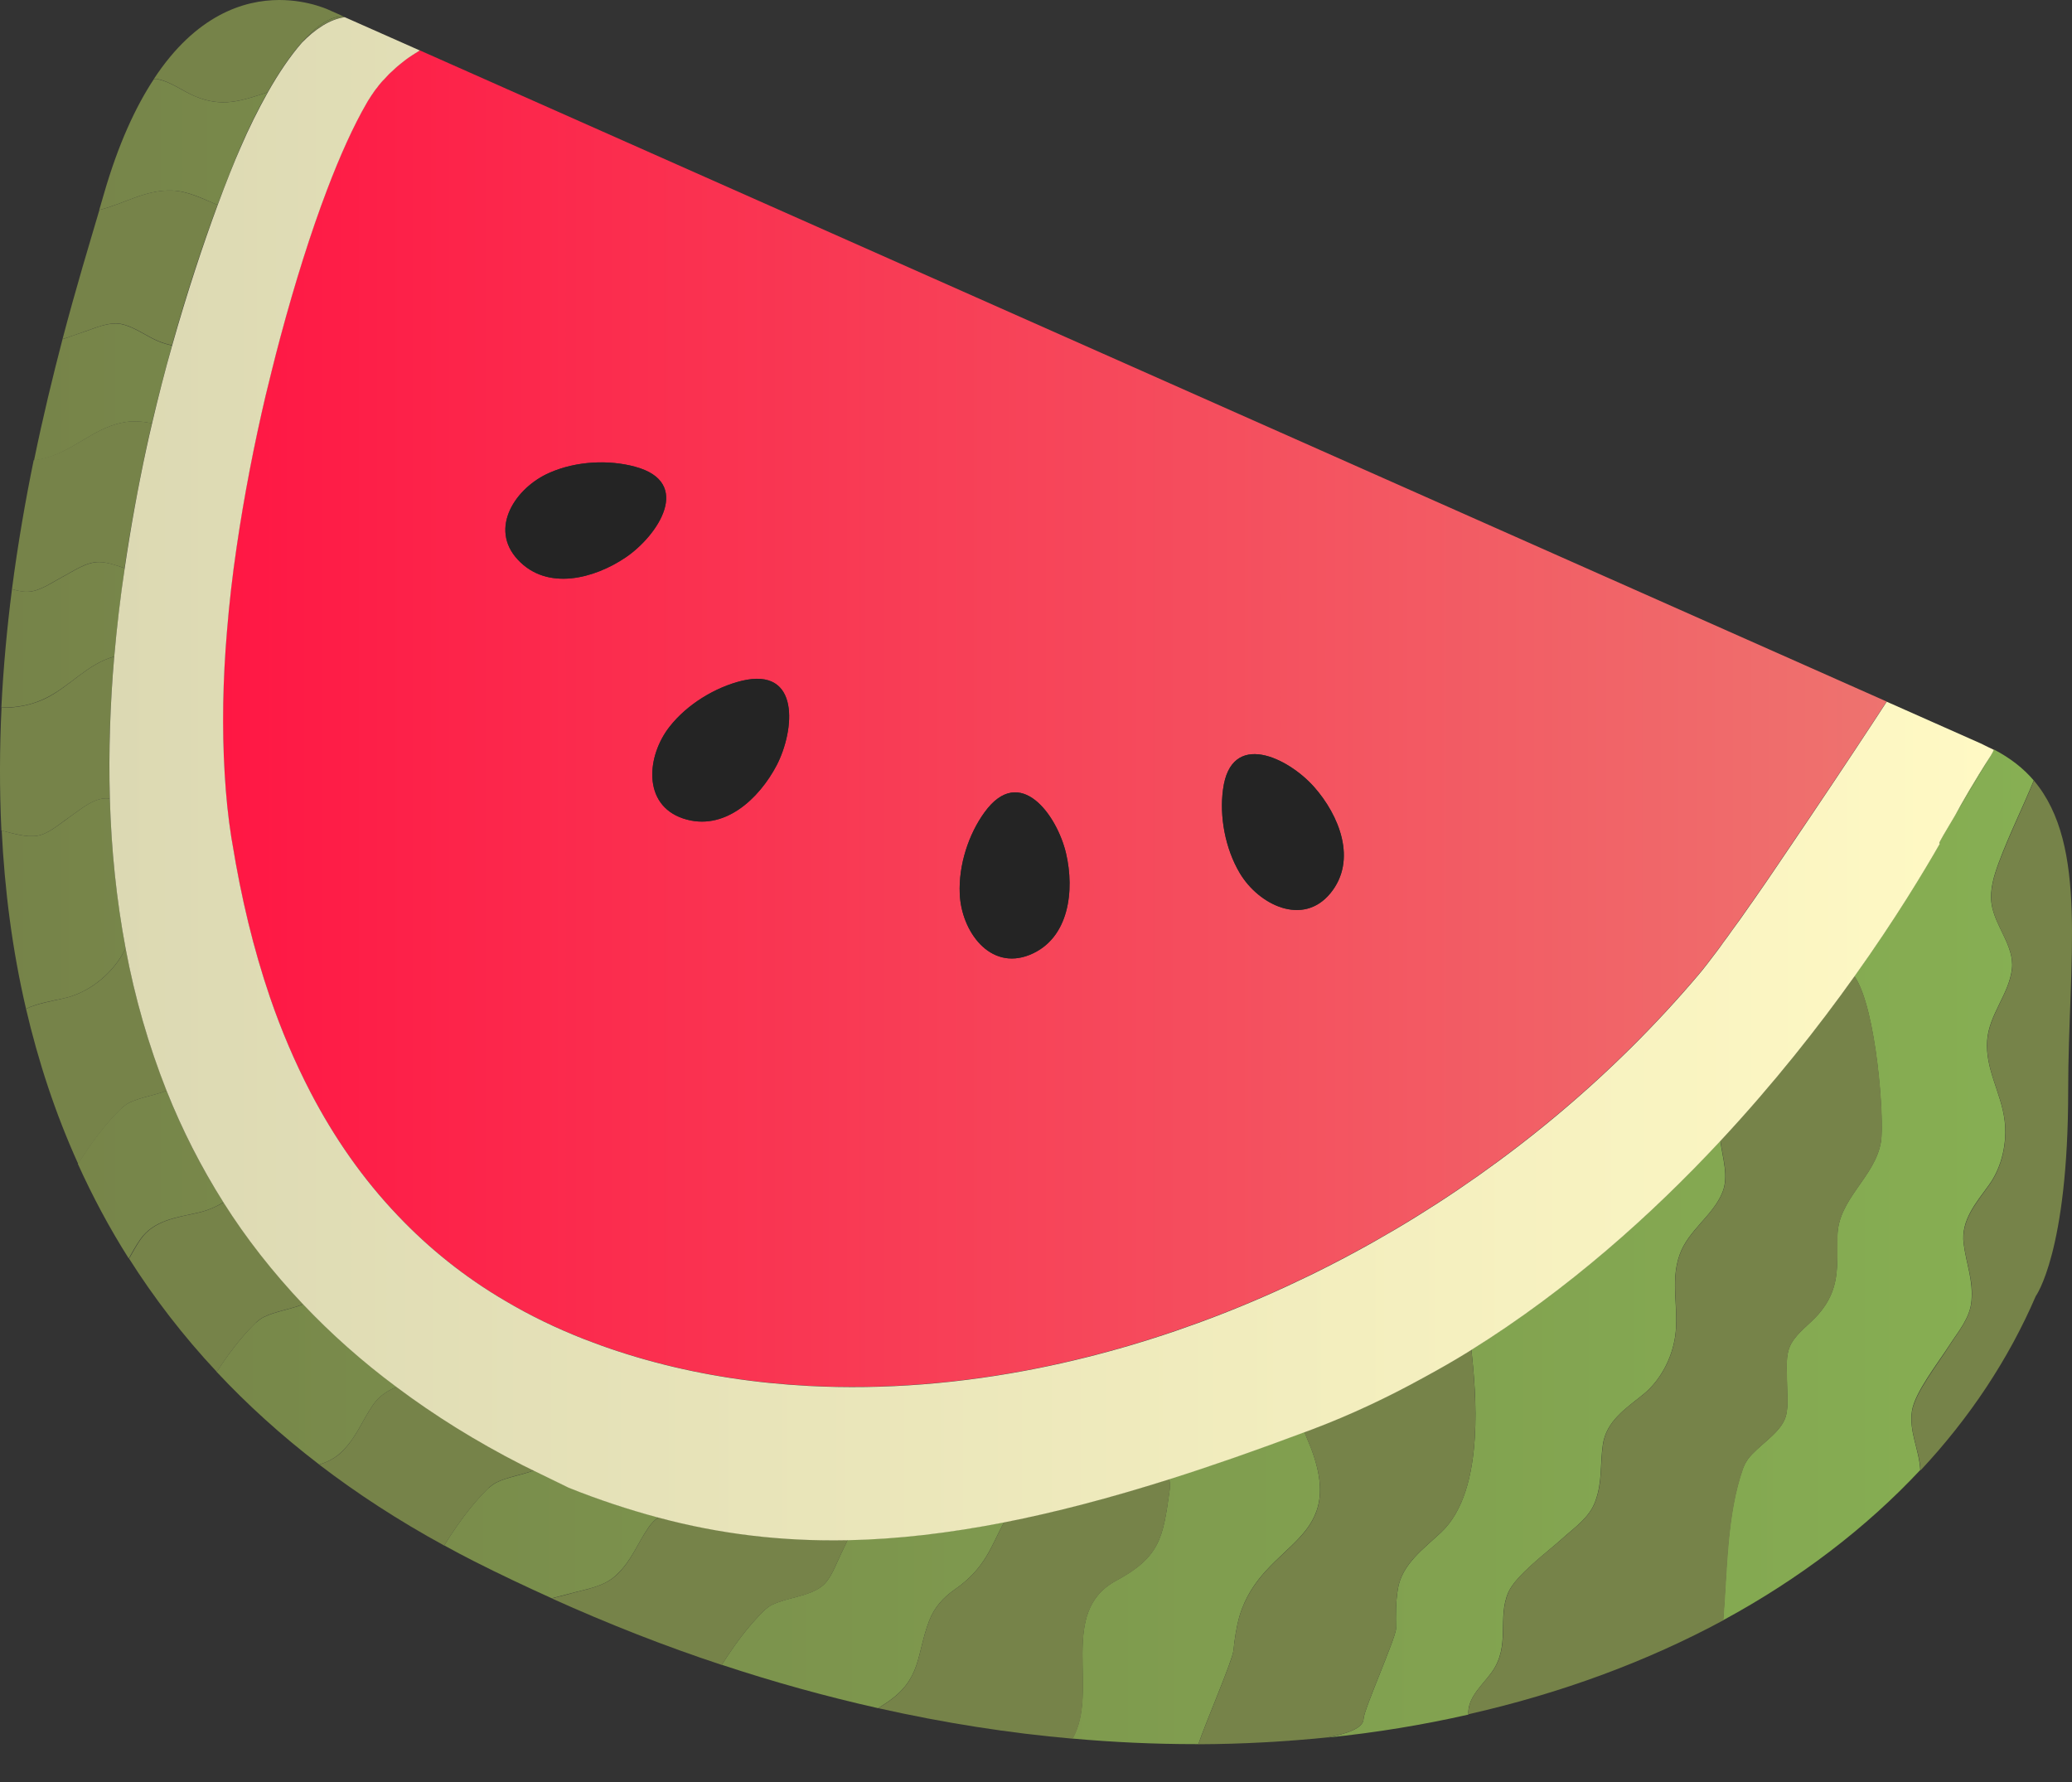 <svg width="50" height="43" viewBox="0 0 50 43" fill="none" xmlns="http://www.w3.org/2000/svg">
<rect x="0" y="0" width="50" height="43" fill="#333333" stroke="none"/>
<path d="M1.509 13.921C1.789 13.775 2.084 13.559 2.399 13.563C2.604 13.566 2.808 13.641 3.009 13.712C2.907 14.413 2.82 15.125 2.757 15.841C2.096 16.026 1.694 16.562 1.088 16.853C0.766 17.01 0.396 17.081 0.033 17.073C0.081 16.097 0.171 15.141 0.289 14.216C0.423 14.255 0.557 14.283 0.683 14.279C0.962 14.267 1.25 14.059 1.509 13.921V13.921Z" fill="url(#paint0_linear_1029_2331)"/>
<path d="M2.922 7.821C3.233 7.884 3.517 8.105 3.808 8.231C3.93 8.282 4.04 8.313 4.15 8.337C3.981 8.943 3.816 9.569 3.666 10.214C3.461 10.175 3.253 10.151 3.04 10.183C2.352 10.285 1.887 10.781 1.25 11.009C1.112 11.056 0.966 11.092 0.821 11.111C1.037 10.057 1.277 9.073 1.509 8.183C1.671 8.136 1.832 8.069 1.986 8.022C2.285 7.924 2.611 7.762 2.922 7.821V7.821Z" fill="url(#paint1_linear_1029_2331)"/>
<path d="M4.694 2.319C5.37 2.606 5.831 2.429 6.457 2.228C6.221 2.641 6 3.094 5.803 3.55C5.646 3.916 5.457 4.393 5.248 4.944C4.886 4.794 4.536 4.605 4.135 4.597C3.497 4.582 2.989 4.92 2.395 5.066C2.434 4.936 2.47 4.806 2.505 4.688C2.852 3.483 3.269 2.582 3.713 1.909C3.745 1.909 3.776 1.905 3.808 1.913C4.115 1.972 4.398 2.193 4.694 2.319V2.319Z" fill="url(#paint2_linear_1029_2331)"/>
<path d="M0.899 20.167C1.171 20.123 1.431 19.887 1.675 19.718C1.934 19.541 2.206 19.293 2.517 19.265C2.56 19.261 2.603 19.265 2.651 19.269C2.686 20.482 2.808 21.69 3.032 22.882C2.981 22.985 2.926 23.083 2.859 23.177C2.548 23.626 2.052 23.98 1.533 24.091C1.23 24.157 0.907 24.209 0.628 24.342C0.293 22.91 0.112 21.465 0.041 20.041C0.329 20.115 0.632 20.21 0.899 20.167V20.167Z" fill="url(#paint3_linear_1029_2331)"/>
<path d="M2.954 26.72C3.001 26.68 3.052 26.641 3.115 26.61C3.375 26.48 3.729 26.433 4.02 26.318C4.39 27.243 4.843 28.145 5.394 29.01C5.201 29.128 4.993 29.215 4.776 29.262C4.268 29.377 3.71 29.439 3.383 29.908C3.277 30.061 3.19 30.219 3.107 30.368C2.635 29.624 2.23 28.861 1.879 28.085C2.186 27.598 2.521 27.137 2.911 26.759C2.926 26.747 2.938 26.732 2.954 26.72V26.72Z" fill="url(#paint4_linear_1029_2331)"/>
<path d="M18.469 38.834C18.516 38.795 18.567 38.755 18.63 38.724C18.988 38.547 19.52 38.523 19.834 38.275C20.051 38.106 20.161 37.768 20.291 37.504C20.346 37.394 20.397 37.272 20.456 37.157C21.649 37.134 22.901 36.988 24.231 36.728C23.92 37.295 23.79 37.838 23.03 38.362C22.759 38.551 22.542 38.795 22.424 39.106C22.105 39.936 22.251 40.523 21.373 41.101C21.314 41.141 21.251 41.18 21.192 41.219C19.949 40.94 18.689 40.593 17.418 40.172C17.721 39.696 18.048 39.243 18.43 38.873L18.469 38.834Z" fill="url(#paint5_linear_1029_2331)"/>
<path d="M6.205 31.892C6.252 31.852 6.303 31.813 6.366 31.782C6.642 31.644 7.016 31.597 7.319 31.471C7.984 32.171 8.732 32.84 9.574 33.466C9.353 33.557 9.153 33.683 9.003 33.899C8.724 34.304 8.594 34.706 8.224 35.052C8.074 35.194 7.893 35.281 7.704 35.34C6.779 34.631 5.957 33.883 5.229 33.104C5.508 32.675 5.815 32.266 6.162 31.927C6.177 31.919 6.189 31.904 6.205 31.892V31.892Z" fill="url(#paint6_linear_1029_2331)"/>
<path d="M11.821 35.882C11.868 35.843 11.92 35.803 11.983 35.772C12.242 35.642 12.597 35.595 12.888 35.48C13.167 35.618 13.447 35.76 13.726 35.89C14.45 36.185 15.167 36.421 15.887 36.61C15.8 36.677 15.722 36.752 15.655 36.85C15.375 37.255 15.245 37.657 14.875 38.003C14.576 38.291 14.151 38.342 13.773 38.448C13.643 38.483 13.482 38.523 13.313 38.566C12.687 38.283 12.061 37.988 11.432 37.669C11.191 37.547 10.955 37.421 10.719 37.291C11.034 36.787 11.377 36.307 11.778 35.917C11.794 35.906 11.806 35.894 11.821 35.882V35.882Z" fill="url(#paint7_linear_1029_2331)"/>
<path d="M42.083 35.378C42.107 35.319 42.139 35.264 42.178 35.209C42.418 34.89 42.886 34.634 43.056 34.272C43.174 34.024 43.122 33.674 43.122 33.378C43.122 33.063 43.071 32.701 43.221 32.426C43.374 32.15 43.673 31.95 43.882 31.71C44.406 31.104 44.327 30.576 44.339 29.82C44.354 28.927 45.252 28.4 45.389 27.549C45.472 27.03 45.283 24.326 44.748 23.555C45.744 22.161 46.436 21.004 46.814 20.343C46.81 20.339 46.806 20.339 46.798 20.335C46.787 20.331 46.96 20.032 47.184 19.658C47.487 19.151 47.885 18.501 48.042 18.222C48.089 18.143 48.113 18.092 48.113 18.084C48.507 18.289 48.825 18.537 49.077 18.832C48.806 19.497 48.479 20.146 48.231 20.819C48.113 21.138 48.011 21.473 48.058 21.807C48.137 22.354 48.613 22.827 48.55 23.378C48.483 23.984 47.995 24.48 47.952 25.109C47.904 25.806 48.29 26.361 48.373 27.034C48.44 27.573 48.306 28.171 47.991 28.6C47.688 29.021 47.314 29.443 47.385 30.009C47.448 30.497 47.617 30.883 47.574 31.387C47.542 31.8 47.259 32.123 47.046 32.453C46.775 32.879 46.204 33.599 46.137 34.047C46.062 34.547 46.314 34.98 46.338 35.472C45.027 36.873 43.425 38.097 41.58 39.097C41.674 37.916 41.662 36.551 42.06 35.429C42.072 35.413 42.075 35.397 42.083 35.378V35.378Z" fill="url(#paint8_linear_1029_2331)"/>
<path d="M32.905 41.476C32.905 41.267 33.692 39.504 33.688 39.299C33.681 38.98 33.681 38.658 33.732 38.343C33.83 37.745 34.354 37.371 34.771 36.981C35.322 36.465 35.534 35.588 35.589 34.687C35.637 33.927 35.57 33.156 35.507 32.565C37.841 31.109 39.852 29.314 41.513 27.527C41.568 27.952 41.721 28.381 41.564 28.771C41.336 29.338 40.737 29.684 40.529 30.282C40.297 30.94 40.521 31.581 40.423 32.25C40.344 32.789 40.056 33.329 39.639 33.659C39.234 33.986 38.762 34.293 38.679 34.856C38.608 35.344 38.671 35.761 38.494 36.233C38.352 36.623 37.994 36.859 37.703 37.123C37.329 37.461 36.589 38.004 36.4 38.418C36.121 39.047 36.463 39.716 35.987 40.366C35.77 40.661 35.452 40.929 35.432 41.299C35.432 41.322 35.432 41.346 35.436 41.373C34.342 41.621 33.204 41.81 32.032 41.928C32.488 41.838 32.901 41.708 32.905 41.476V41.476Z" fill="url(#paint9_linear_1029_2331)"/>
<path d="M26.931 38.142C27.985 37.575 28.064 37.111 28.218 36.001C28.233 35.899 28.241 35.785 28.21 35.686C29.241 35.36 30.327 34.986 31.477 34.549C31.496 34.6 31.516 34.651 31.536 34.698C32.661 37.276 30.473 37.107 29.91 39C29.835 39.268 29.792 39.551 29.765 39.827C29.741 40.067 29.08 41.602 28.918 42.086H28.84C27.871 42.086 26.884 42.042 25.88 41.952C26.537 40.795 25.514 38.906 26.931 38.142Z" fill="url(#paint10_linear_1029_2331)"/>
<path d="M43.555 19.9C43.591 19.849 43.626 19.793 43.661 19.742C43.63 19.793 43.591 19.845 43.555 19.9Z" fill="url(#paint11_linear_1029_2331)"/>
<path d="M40.985 23.512C41.107 23.37 41.253 23.177 41.422 22.953C41.257 23.177 41.107 23.37 40.985 23.512Z" fill="url(#paint12_linear_1029_2331)"/>
<path d="M41.584 22.737C41.623 22.686 41.654 22.639 41.694 22.588C41.654 22.639 41.623 22.686 41.584 22.737Z" fill="url(#paint13_linear_1029_2331)"/>
<path d="M42.248 21.807L42.308 21.725L42.248 21.807Z" fill="url(#paint14_linear_1029_2331)"/>
<path d="M42.914 20.845C42.934 20.813 42.957 20.782 42.977 20.75C42.957 20.785 42.934 20.813 42.914 20.845Z" fill="url(#paint15_linear_1029_2331)"/>
<path d="M41.918 22.276C41.942 22.241 41.965 22.209 41.993 22.174C41.965 22.209 41.942 22.241 41.918 22.276Z" fill="url(#paint16_linear_1029_2331)"/>
<path d="M47.188 19.659C47.33 19.392 47.664 18.805 48.046 18.223C47.885 18.506 47.491 19.151 47.188 19.659Z" fill="url(#paint17_linear_1029_2331)"/>
<path d="M22.424 39.106C22.542 38.795 22.759 38.551 23.03 38.362C23.79 37.838 23.92 37.299 24.23 36.728C25.47 36.484 26.793 36.138 28.213 35.69C28.245 35.784 28.237 35.902 28.221 36.004C28.064 37.114 27.989 37.579 26.934 38.145C25.517 38.909 26.541 40.798 25.887 41.955C24.357 41.821 22.79 41.577 21.196 41.219C21.255 41.18 21.318 41.141 21.377 41.101C22.251 40.523 22.105 39.936 22.424 39.106V39.106Z" fill="#768349"/>
<path d="M35.991 40.364C36.467 39.715 36.125 39.046 36.404 38.416C36.589 38.003 37.329 37.46 37.707 37.121C37.998 36.858 38.356 36.621 38.498 36.232C38.675 35.76 38.612 35.342 38.683 34.854C38.766 34.291 39.238 33.984 39.643 33.658C40.06 33.327 40.348 32.788 40.426 32.249C40.525 31.58 40.3 30.938 40.533 30.281C40.741 29.687 41.339 29.336 41.568 28.77C41.725 28.38 41.572 27.951 41.517 27.526C42.807 26.14 43.894 24.759 44.752 23.555C45.287 24.326 45.48 27.03 45.393 27.549C45.255 28.4 44.358 28.927 44.342 29.82C44.331 30.576 44.409 31.104 43.886 31.71C43.677 31.95 43.378 32.15 43.225 32.426C43.075 32.701 43.126 33.063 43.126 33.378C43.126 33.674 43.178 34.024 43.059 34.272C42.89 34.634 42.422 34.89 42.182 35.209C42.142 35.264 42.111 35.323 42.087 35.378C42.079 35.394 42.075 35.413 42.068 35.429C41.67 36.551 41.686 37.916 41.587 39.097C39.757 40.085 37.687 40.856 35.44 41.364C35.44 41.34 35.436 41.317 35.436 41.289C35.456 40.927 35.77 40.66 35.991 40.364V40.364Z" fill="#768349"/>
<path d="M2.757 15.842C2.659 16.975 2.615 18.125 2.651 19.27C2.608 19.27 2.56 19.262 2.517 19.266C2.206 19.297 1.934 19.541 1.675 19.718C1.431 19.884 1.171 20.124 0.899 20.167C0.632 20.21 0.329 20.112 0.034 20.041C-0.014 19.042 -0.01 18.05 0.037 17.078C0.4 17.085 0.77 17.011 1.092 16.857C1.694 16.562 2.096 16.027 2.757 15.842V15.842Z" fill="#768349"/>
<path d="M3.04 10.181C3.253 10.149 3.462 10.173 3.666 10.212C3.619 10.409 3.576 10.606 3.532 10.803C3.332 11.743 3.151 12.719 3.005 13.711C2.804 13.64 2.6 13.569 2.395 13.561C2.08 13.557 1.785 13.774 1.505 13.92C1.246 14.057 0.958 14.266 0.683 14.278C0.557 14.286 0.423 14.258 0.289 14.215C0.431 13.129 0.612 12.085 0.813 11.105C0.958 11.082 1.104 11.05 1.242 11.003C1.887 10.779 2.348 10.283 3.04 10.181V10.181Z" fill="#768349"/>
<path d="M5.248 4.943C4.902 5.879 4.508 7.048 4.15 8.331C4.04 8.308 3.93 8.276 3.808 8.225C3.517 8.099 3.233 7.879 2.922 7.816C2.611 7.761 2.285 7.922 1.986 8.02C1.832 8.072 1.671 8.134 1.509 8.182C1.836 6.938 2.159 5.879 2.399 5.065C2.993 4.919 3.497 4.58 4.138 4.596C4.532 4.608 4.886 4.797 5.248 4.943V4.943Z" fill="#768349"/>
<path d="M7.283 1.023C7.004 1.342 6.72 1.759 6.457 2.228C5.831 2.428 5.37 2.605 4.693 2.318C4.402 2.192 4.119 1.972 3.808 1.909C3.776 1.905 3.745 1.909 3.713 1.905C4.725 0.362 5.886 0 6.74 0C7.476 0 7.992 0.264 7.992 0.264L8.287 0.394C7.98 0.386 7.633 0.622 7.283 1.023V1.023Z" fill="#768349"/>
<path d="M9.2 1.979C9.224 1.952 9.247 1.928 9.271 1.904C9.243 1.928 9.224 1.952 9.2 1.979Z" fill="#768349"/>
<path d="M9.448 1.719C9.42 1.742 9.397 1.766 9.369 1.794C9.397 1.766 9.42 1.742 9.448 1.719Z" fill="#768349"/>
<path d="M9.869 1.377C9.901 1.354 9.928 1.338 9.96 1.318C9.928 1.334 9.901 1.354 9.869 1.377Z" fill="#768349"/>
<path d="M10.011 1.28C10.042 1.26 10.07 1.244 10.097 1.225C10.07 1.244 10.042 1.264 10.011 1.28Z" fill="#768349"/>
<path d="M9.035 2.184C9.05 2.161 9.07 2.137 9.09 2.113C9.07 2.141 9.054 2.161 9.035 2.184Z" fill="#768349"/>
<path d="M9.708 1.497C9.739 1.473 9.767 1.453 9.794 1.43C9.767 1.449 9.739 1.473 9.708 1.497Z" fill="#768349"/>
<path d="M9.542 1.633L9.625 1.562L9.542 1.633Z" fill="#768349"/>
<path d="M8.291 0.397L8.314 0.409C7.952 0.46 7.602 0.696 7.283 1.023C7.633 0.621 7.98 0.385 8.291 0.397V0.397Z" fill="#768349"/>
<path d="M14.875 38.007C15.245 37.66 15.371 37.259 15.655 36.853C15.721 36.755 15.8 36.68 15.887 36.613C17.37 37.007 18.866 37.192 20.456 37.16C20.397 37.278 20.346 37.397 20.291 37.507C20.161 37.77 20.051 38.109 19.834 38.278C19.523 38.526 18.988 38.55 18.63 38.727C18.567 38.758 18.516 38.798 18.469 38.837C18.453 38.849 18.441 38.864 18.429 38.876C18.047 39.246 17.721 39.699 17.418 40.175C16.06 39.727 14.69 39.191 13.313 38.569C13.482 38.526 13.643 38.491 13.773 38.451C14.147 38.345 14.576 38.29 14.875 38.007V38.007Z" fill="#768349"/>
<path d="M9.003 33.898C9.153 33.681 9.353 33.555 9.574 33.465C10.479 34.138 11.483 34.772 12.612 35.346C12.703 35.393 12.793 35.433 12.884 35.48C12.589 35.59 12.238 35.641 11.979 35.771C11.916 35.803 11.864 35.842 11.817 35.881C11.802 35.893 11.79 35.909 11.778 35.921C11.376 36.31 11.034 36.791 10.719 37.294C9.609 36.688 8.61 36.035 7.704 35.342C7.893 35.279 8.074 35.197 8.224 35.055C8.594 34.705 8.724 34.303 9.003 33.898V33.898Z" fill="#768349"/>
<path d="M4.78 29.264C4.993 29.216 5.201 29.13 5.398 29.012C5.941 29.866 6.579 30.688 7.319 31.468C7.016 31.594 6.638 31.641 6.366 31.779C6.303 31.81 6.252 31.849 6.205 31.889C6.189 31.901 6.177 31.916 6.165 31.928C5.815 32.267 5.512 32.672 5.233 33.105C4.414 32.231 3.713 31.314 3.115 30.37C3.202 30.22 3.284 30.063 3.391 29.909C3.713 29.445 4.272 29.378 4.78 29.264V29.264Z" fill="#768349"/>
<path d="M2.86 23.178C2.926 23.084 2.982 22.981 3.033 22.883C3.253 24.052 3.576 25.201 4.024 26.319C3.729 26.433 3.379 26.48 3.119 26.61C3.056 26.642 3.005 26.681 2.958 26.72C2.942 26.732 2.93 26.748 2.919 26.759C2.529 27.137 2.194 27.602 1.887 28.086C1.332 26.862 0.923 25.606 0.628 24.343C0.907 24.213 1.23 24.162 1.533 24.091C2.053 23.981 2.549 23.627 2.86 23.178Z" fill="#768349"/>
<path d="M46.141 34.052C46.212 33.603 46.783 32.887 47.05 32.458C47.263 32.127 47.542 31.804 47.578 31.391C47.625 30.887 47.452 30.502 47.389 30.014C47.318 29.451 47.692 29.026 47.995 28.605C48.31 28.175 48.444 27.577 48.377 27.038C48.294 26.365 47.908 25.81 47.956 25.113C47.999 24.484 48.483 23.988 48.554 23.382C48.617 22.831 48.141 22.362 48.062 21.811C48.015 21.477 48.117 21.138 48.235 20.823C48.487 20.146 48.81 19.501 49.081 18.836C50.408 20.406 49.908 23.189 49.908 26.322C49.908 30.21 49.125 31.277 49.125 31.277C48.467 32.804 47.527 34.217 46.346 35.48C46.318 34.984 46.066 34.551 46.141 34.052V34.052Z" fill="#768349"/>
<path d="M45.527 16.928C45.531 16.928 45.531 16.924 45.527 16.928L10.125 1.213C10.117 1.217 10.109 1.225 10.101 1.229C10.074 1.244 10.046 1.264 10.015 1.284C9.995 1.296 9.979 1.307 9.96 1.319C9.932 1.339 9.901 1.359 9.869 1.378C9.846 1.394 9.822 1.414 9.798 1.429C9.771 1.449 9.739 1.473 9.712 1.496C9.684 1.516 9.657 1.544 9.629 1.563L9.546 1.634C9.515 1.662 9.483 1.693 9.452 1.721C9.424 1.744 9.401 1.768 9.373 1.795C9.338 1.831 9.306 1.866 9.271 1.906C9.247 1.929 9.224 1.953 9.2 1.98C9.161 2.024 9.125 2.071 9.09 2.118C9.07 2.142 9.054 2.161 9.035 2.189C8.984 2.264 8.932 2.339 8.881 2.421C8.869 2.441 8.854 2.468 8.842 2.488C8.527 3.031 8.204 3.744 7.889 4.574C7.496 5.605 7.114 6.821 6.764 8.124C6.693 8.396 6.618 8.671 6.551 8.951C6.504 9.147 6.453 9.344 6.406 9.545C6.134 10.698 5.89 11.938 5.705 13.205C5.607 13.874 5.528 14.551 5.473 15.228C5.375 16.397 5.351 17.558 5.418 18.672C5.449 19.195 5.5 19.711 5.579 20.207C5.587 20.254 5.595 20.297 5.603 20.345C5.815 21.655 6.114 22.899 6.512 24.064C6.787 24.867 7.114 25.63 7.488 26.351C8.063 27.453 8.759 28.452 9.598 29.33C10.345 30.117 11.203 30.81 12.191 31.389C12.778 31.735 13.407 32.042 14.088 32.309C14.635 32.522 15.198 32.707 15.773 32.86C16.977 33.183 18.229 33.372 19.512 33.439C21.326 33.533 23.2 33.384 25.073 33.006C30.949 31.821 36.829 28.425 40.985 23.517C41.107 23.375 41.253 23.182 41.422 22.958C41.473 22.891 41.529 22.816 41.58 22.742C41.619 22.69 41.651 22.643 41.69 22.592C41.761 22.494 41.836 22.387 41.914 22.281C41.938 22.246 41.961 22.214 41.989 22.179C42.072 22.061 42.158 21.939 42.245 21.813L42.304 21.73C42.501 21.451 42.705 21.151 42.91 20.849C42.93 20.817 42.953 20.785 42.973 20.754C43.166 20.471 43.359 20.183 43.551 19.9C43.587 19.849 43.622 19.794 43.658 19.742C44.453 18.566 45.181 17.46 45.527 16.928V16.928ZM15.096 13.453C14.344 13.961 13.207 14.268 12.498 13.508C11.786 12.749 12.443 11.761 13.266 11.406C13.911 11.123 14.694 11.092 15.32 11.261C16.733 11.639 15.875 12.926 15.096 13.453V13.453ZM18.744 18.463C18.323 19.27 17.473 20.081 16.485 19.75C15.497 19.42 15.604 18.239 16.159 17.535C16.591 16.983 17.272 16.582 17.898 16.429C19.323 16.086 19.177 17.625 18.744 18.463ZM24.849 23.041C23.881 23.43 23.196 22.462 23.16 21.569C23.129 20.868 23.377 20.124 23.759 19.601C24.616 18.416 25.514 19.68 25.726 20.597C25.931 21.478 25.809 22.651 24.849 23.041ZM32.102 21.557C31.441 22.36 30.375 21.836 29.918 21.069C29.56 20.467 29.426 19.691 29.513 19.054C29.701 17.601 31.091 18.286 31.713 18.991C32.311 19.668 32.764 20.754 32.102 21.557V21.557Z" fill="url(#paint18_linear_1029_2331)"/>
<path d="M24.849 23.04C23.88 23.43 23.196 22.462 23.16 21.568C23.129 20.868 23.377 20.124 23.758 19.6C24.616 18.416 25.514 19.679 25.726 20.596C25.931 21.478 25.809 22.651 24.849 23.04Z" fill="#242424"/>
<path d="M29.918 21.069C29.56 20.467 29.426 19.691 29.512 19.054C29.701 17.601 31.091 18.286 31.713 18.991C32.311 19.668 32.764 20.754 32.102 21.557C31.441 22.36 30.375 21.836 29.918 21.069V21.069Z" fill="#242424"/>
<path d="M15.096 13.452C14.344 13.96 13.206 14.267 12.498 13.507C11.786 12.747 12.443 11.76 13.265 11.405C13.911 11.122 14.694 11.091 15.32 11.26C16.733 11.637 15.875 12.925 15.096 13.452Z" fill="#242424"/>
<path d="M16.485 19.75C15.497 19.419 15.604 18.238 16.158 17.534C16.591 16.983 17.272 16.581 17.898 16.428C19.323 16.085 19.177 17.624 18.744 18.463C18.323 19.269 17.473 20.08 16.485 19.75Z" fill="#242424"/>
<path d="M29.764 39.83C29.792 39.554 29.835 39.271 29.91 39.003C30.473 37.11 32.665 37.279 31.535 34.702C31.516 34.654 31.492 34.603 31.477 34.552C31.543 34.528 31.602 34.505 31.669 34.481C32.606 34.127 33.503 33.702 34.361 33.23C34.712 33.037 35.062 32.84 35.4 32.631C35.436 32.608 35.471 32.588 35.507 32.565C35.57 33.155 35.633 33.926 35.589 34.686C35.534 35.587 35.326 36.465 34.771 36.98C34.353 37.37 33.83 37.744 33.732 38.342C33.681 38.657 33.681 38.98 33.688 39.299C33.692 39.503 32.905 41.266 32.905 41.475C32.901 41.707 32.488 41.837 32.031 41.924C31.02 42.026 29.981 42.085 28.918 42.089C29.08 41.605 29.741 40.07 29.764 39.83Z" fill="#768349"/>
<path d="M2.757 15.842C2.82 15.126 2.903 14.414 3.009 13.713C3.155 12.721 3.332 11.749 3.536 10.805C3.58 10.608 3.623 10.407 3.67 10.214C3.82 9.573 3.981 8.943 4.154 8.337C4.516 7.054 4.906 5.885 5.252 4.948C5.457 4.393 5.646 3.921 5.807 3.555C6.004 3.098 6.228 2.646 6.461 2.232C6.724 1.764 7.008 1.347 7.287 1.028C7.606 0.701 7.956 0.465 8.318 0.414L10.129 1.217C10.121 1.221 10.113 1.229 10.105 1.233C10.078 1.248 10.05 1.268 10.018 1.288C9.999 1.3 9.983 1.311 9.963 1.323C9.936 1.343 9.904 1.363 9.873 1.382C9.849 1.398 9.826 1.418 9.802 1.433C9.775 1.453 9.743 1.477 9.715 1.5C9.688 1.52 9.66 1.548 9.633 1.567C9.605 1.591 9.578 1.611 9.55 1.638C9.519 1.666 9.487 1.697 9.456 1.725C9.428 1.748 9.405 1.772 9.377 1.799C9.342 1.835 9.31 1.87 9.275 1.91C9.251 1.933 9.227 1.957 9.204 1.984C9.164 2.028 9.129 2.075 9.094 2.122C9.074 2.146 9.058 2.165 9.039 2.193C8.987 2.268 8.936 2.343 8.885 2.425C8.873 2.445 8.857 2.472 8.846 2.492C8.531 3.035 8.208 3.748 7.893 4.578C7.5 5.609 7.118 6.825 6.768 8.128C6.697 8.4 6.622 8.675 6.555 8.955C6.508 9.151 6.457 9.348 6.409 9.549C6.138 10.702 5.894 11.942 5.709 13.209C5.61 13.878 5.532 14.555 5.477 15.232C5.378 16.401 5.355 17.562 5.422 18.676C5.453 19.2 5.504 19.715 5.583 20.211C5.591 20.258 5.599 20.302 5.607 20.349C5.819 21.659 6.118 22.903 6.516 24.068C6.791 24.871 7.118 25.634 7.492 26.355C8.066 27.457 8.763 28.456 9.601 29.334C10.349 30.121 11.207 30.814 12.195 31.392C12.781 31.739 13.411 32.046 14.092 32.313C14.639 32.526 15.202 32.711 15.777 32.864C16.981 33.187 18.233 33.376 19.515 33.443C21.33 33.538 23.203 33.388 25.077 33.01C30.953 31.826 36.833 28.429 40.989 23.521C41.111 23.379 41.257 23.186 41.426 22.962C41.477 22.895 41.532 22.82 41.583 22.746C41.623 22.695 41.654 22.647 41.694 22.596C41.764 22.498 41.839 22.391 41.918 22.285C41.942 22.25 41.965 22.218 41.993 22.183C42.075 22.065 42.162 21.943 42.249 21.817L42.308 21.734C42.504 21.455 42.709 21.156 42.914 20.852C42.933 20.821 42.957 20.79 42.977 20.758C43.169 20.475 43.362 20.187 43.555 19.904C43.591 19.853 43.626 19.798 43.661 19.747C44.453 18.574 45.181 17.468 45.527 16.936C45.527 16.936 45.527 16.933 45.531 16.933L47.763 17.924C47.841 17.956 47.904 17.995 47.975 18.027C48.022 18.05 48.07 18.07 48.113 18.093C48.113 18.101 48.089 18.153 48.042 18.231C47.66 18.818 47.326 19.4 47.184 19.668C46.96 20.042 46.786 20.337 46.798 20.345C46.802 20.345 46.806 20.349 46.814 20.353C46.436 21.014 45.743 22.171 44.748 23.564C43.89 24.769 42.807 26.146 41.513 27.535C39.852 29.318 37.84 31.117 35.507 32.573C35.471 32.597 35.436 32.617 35.4 32.64C35.062 32.849 34.715 33.045 34.361 33.238C33.503 33.711 32.606 34.136 31.669 34.49C31.602 34.514 31.543 34.537 31.476 34.561C30.323 34.994 29.241 35.372 28.21 35.698C26.789 36.147 25.47 36.493 24.227 36.737C22.892 36.997 21.645 37.143 20.452 37.166C18.862 37.198 17.367 37.017 15.883 36.619C15.163 36.426 14.446 36.19 13.722 35.899C13.443 35.765 13.163 35.627 12.884 35.49C12.793 35.446 12.703 35.403 12.612 35.356C11.483 34.781 10.479 34.151 9.574 33.474C8.732 32.849 7.984 32.18 7.319 31.479C6.579 30.696 5.937 29.877 5.398 29.023C4.847 28.153 4.394 27.256 4.024 26.331C3.58 25.213 3.253 24.064 3.033 22.895C2.808 21.703 2.686 20.494 2.651 19.282C2.619 18.121 2.659 16.976 2.757 15.842V15.842Z" fill="url(#paint19_linear_1029_2331)"/>
<defs>
<linearGradient id="paint0_linear_1029_2331" x1="49.998" y1="15.32" x2="-0.002" y2="15.32" gradientUnits="userSpaceOnUse">
<stop stop-color="#87B053"/>
<stop offset="1" stop-color="#768349"/>
</linearGradient>
<linearGradient id="paint1_linear_1029_2331" x1="49.998" y1="9.459" x2="-0.002" y2="9.459" gradientUnits="userSpaceOnUse">
<stop stop-color="#87B053"/>
<stop offset="1" stop-color="#768349"/>
</linearGradient>
<linearGradient id="paint2_linear_1029_2331" x1="49.998" y1="3.486" x2="-0.002" y2="3.486" gradientUnits="userSpaceOnUse">
<stop stop-color="#87B053"/>
<stop offset="1" stop-color="#768349"/>
</linearGradient>
<linearGradient id="paint3_linear_1029_2331" x1="49.998" y1="21.804" x2="-0.002" y2="21.804" gradientUnits="userSpaceOnUse">
<stop stop-color="#87B053"/>
<stop offset="1" stop-color="#768349"/>
</linearGradient>
<linearGradient id="paint4_linear_1029_2331" x1="49.998" y1="28.345" x2="-0.002" y2="28.345" gradientUnits="userSpaceOnUse">
<stop stop-color="#87B053"/>
<stop offset="1" stop-color="#768349"/>
</linearGradient>
<linearGradient id="paint5_linear_1029_2331" x1="49.998" y1="38.976" x2="-0.002" y2="38.976" gradientUnits="userSpaceOnUse">
<stop stop-color="#87B053"/>
<stop offset="1" stop-color="#768349"/>
</linearGradient>
<linearGradient id="paint6_linear_1029_2331" x1="49.998" y1="33.406" x2="-0.002" y2="33.406" gradientUnits="userSpaceOnUse">
<stop stop-color="#87B053"/>
<stop offset="1" stop-color="#768349"/>
</linearGradient>
<linearGradient id="paint7_linear_1029_2331" x1="49.998" y1="37.023" x2="-0.002" y2="37.023" gradientUnits="userSpaceOnUse">
<stop stop-color="#87B053"/>
<stop offset="1" stop-color="#768349"/>
</linearGradient>
<linearGradient id="paint8_linear_1029_2331" x1="49.998" y1="28.592" x2="-0.002" y2="28.592" gradientUnits="userSpaceOnUse">
<stop stop-color="#87B053"/>
<stop offset="1" stop-color="#768349"/>
</linearGradient>
<linearGradient id="paint9_linear_1029_2331" x1="49.998" y1="34.726" x2="-0.002" y2="34.726" gradientUnits="userSpaceOnUse">
<stop stop-color="#87B053"/>
<stop offset="1" stop-color="#768349"/>
</linearGradient>
<linearGradient id="paint10_linear_1029_2331" x1="49.998" y1="38.323" x2="-0.002" y2="38.323" gradientUnits="userSpaceOnUse">
<stop stop-color="#87B053"/>
<stop offset="1" stop-color="#768349"/>
</linearGradient>
<linearGradient id="paint11_linear_1029_2331" x1="49.998" y1="19.819" x2="-0.001" y2="19.819" gradientUnits="userSpaceOnUse">
<stop stop-color="#87B053"/>
<stop offset="1" stop-color="#768349"/>
</linearGradient>
<linearGradient id="paint12_linear_1029_2331" x1="49.998" y1="23.232" x2="-0.002" y2="23.232" gradientUnits="userSpaceOnUse">
<stop stop-color="#87B053"/>
<stop offset="1" stop-color="#768349"/>
</linearGradient>
<linearGradient id="paint13_linear_1029_2331" x1="49.998" y1="22.662" x2="-0.002" y2="22.662" gradientUnits="userSpaceOnUse">
<stop stop-color="#87B053"/>
<stop offset="1" stop-color="#768349"/>
</linearGradient>
<linearGradient id="paint14_linear_1029_2331" x1="49.998" y1="21.765" x2="-0.002" y2="21.765" gradientUnits="userSpaceOnUse">
<stop stop-color="#87B053"/>
<stop offset="1" stop-color="#768349"/>
</linearGradient>
<linearGradient id="paint15_linear_1029_2331" x1="49.998" y1="20.8" x2="-0.003" y2="20.8" gradientUnits="userSpaceOnUse">
<stop stop-color="#87B053"/>
<stop offset="1" stop-color="#768349"/>
</linearGradient>
<linearGradient id="paint16_linear_1029_2331" x1="49.998" y1="22.224" x2="-0.002" y2="22.224" gradientUnits="userSpaceOnUse">
<stop stop-color="#87B053"/>
<stop offset="1" stop-color="#768349"/>
</linearGradient>
<linearGradient id="paint17_linear_1029_2331" x1="49.998" y1="18.942" x2="-0.002" y2="18.942" gradientUnits="userSpaceOnUse">
<stop stop-color="#87B053"/>
<stop offset="1" stop-color="#768349"/>
</linearGradient>
<linearGradient id="paint18_linear_1029_2331" x1="45.53" y1="17.338" x2="5.382" y2="17.338" gradientUnits="userSpaceOnUse">
<stop stop-color="#EE736F"/>
<stop offset="1" stop-color="#FF1744"/>
</linearGradient>
<linearGradient id="paint19_linear_1029_2331" x1="48.115" y1="18.787" x2="2.639" y2="18.787" gradientUnits="userSpaceOnUse">
<stop stop-color="#FFF9C4"/>
<stop offset="1" stop-color="#DCD9B3"/>
</linearGradient>
</defs>
</svg>
